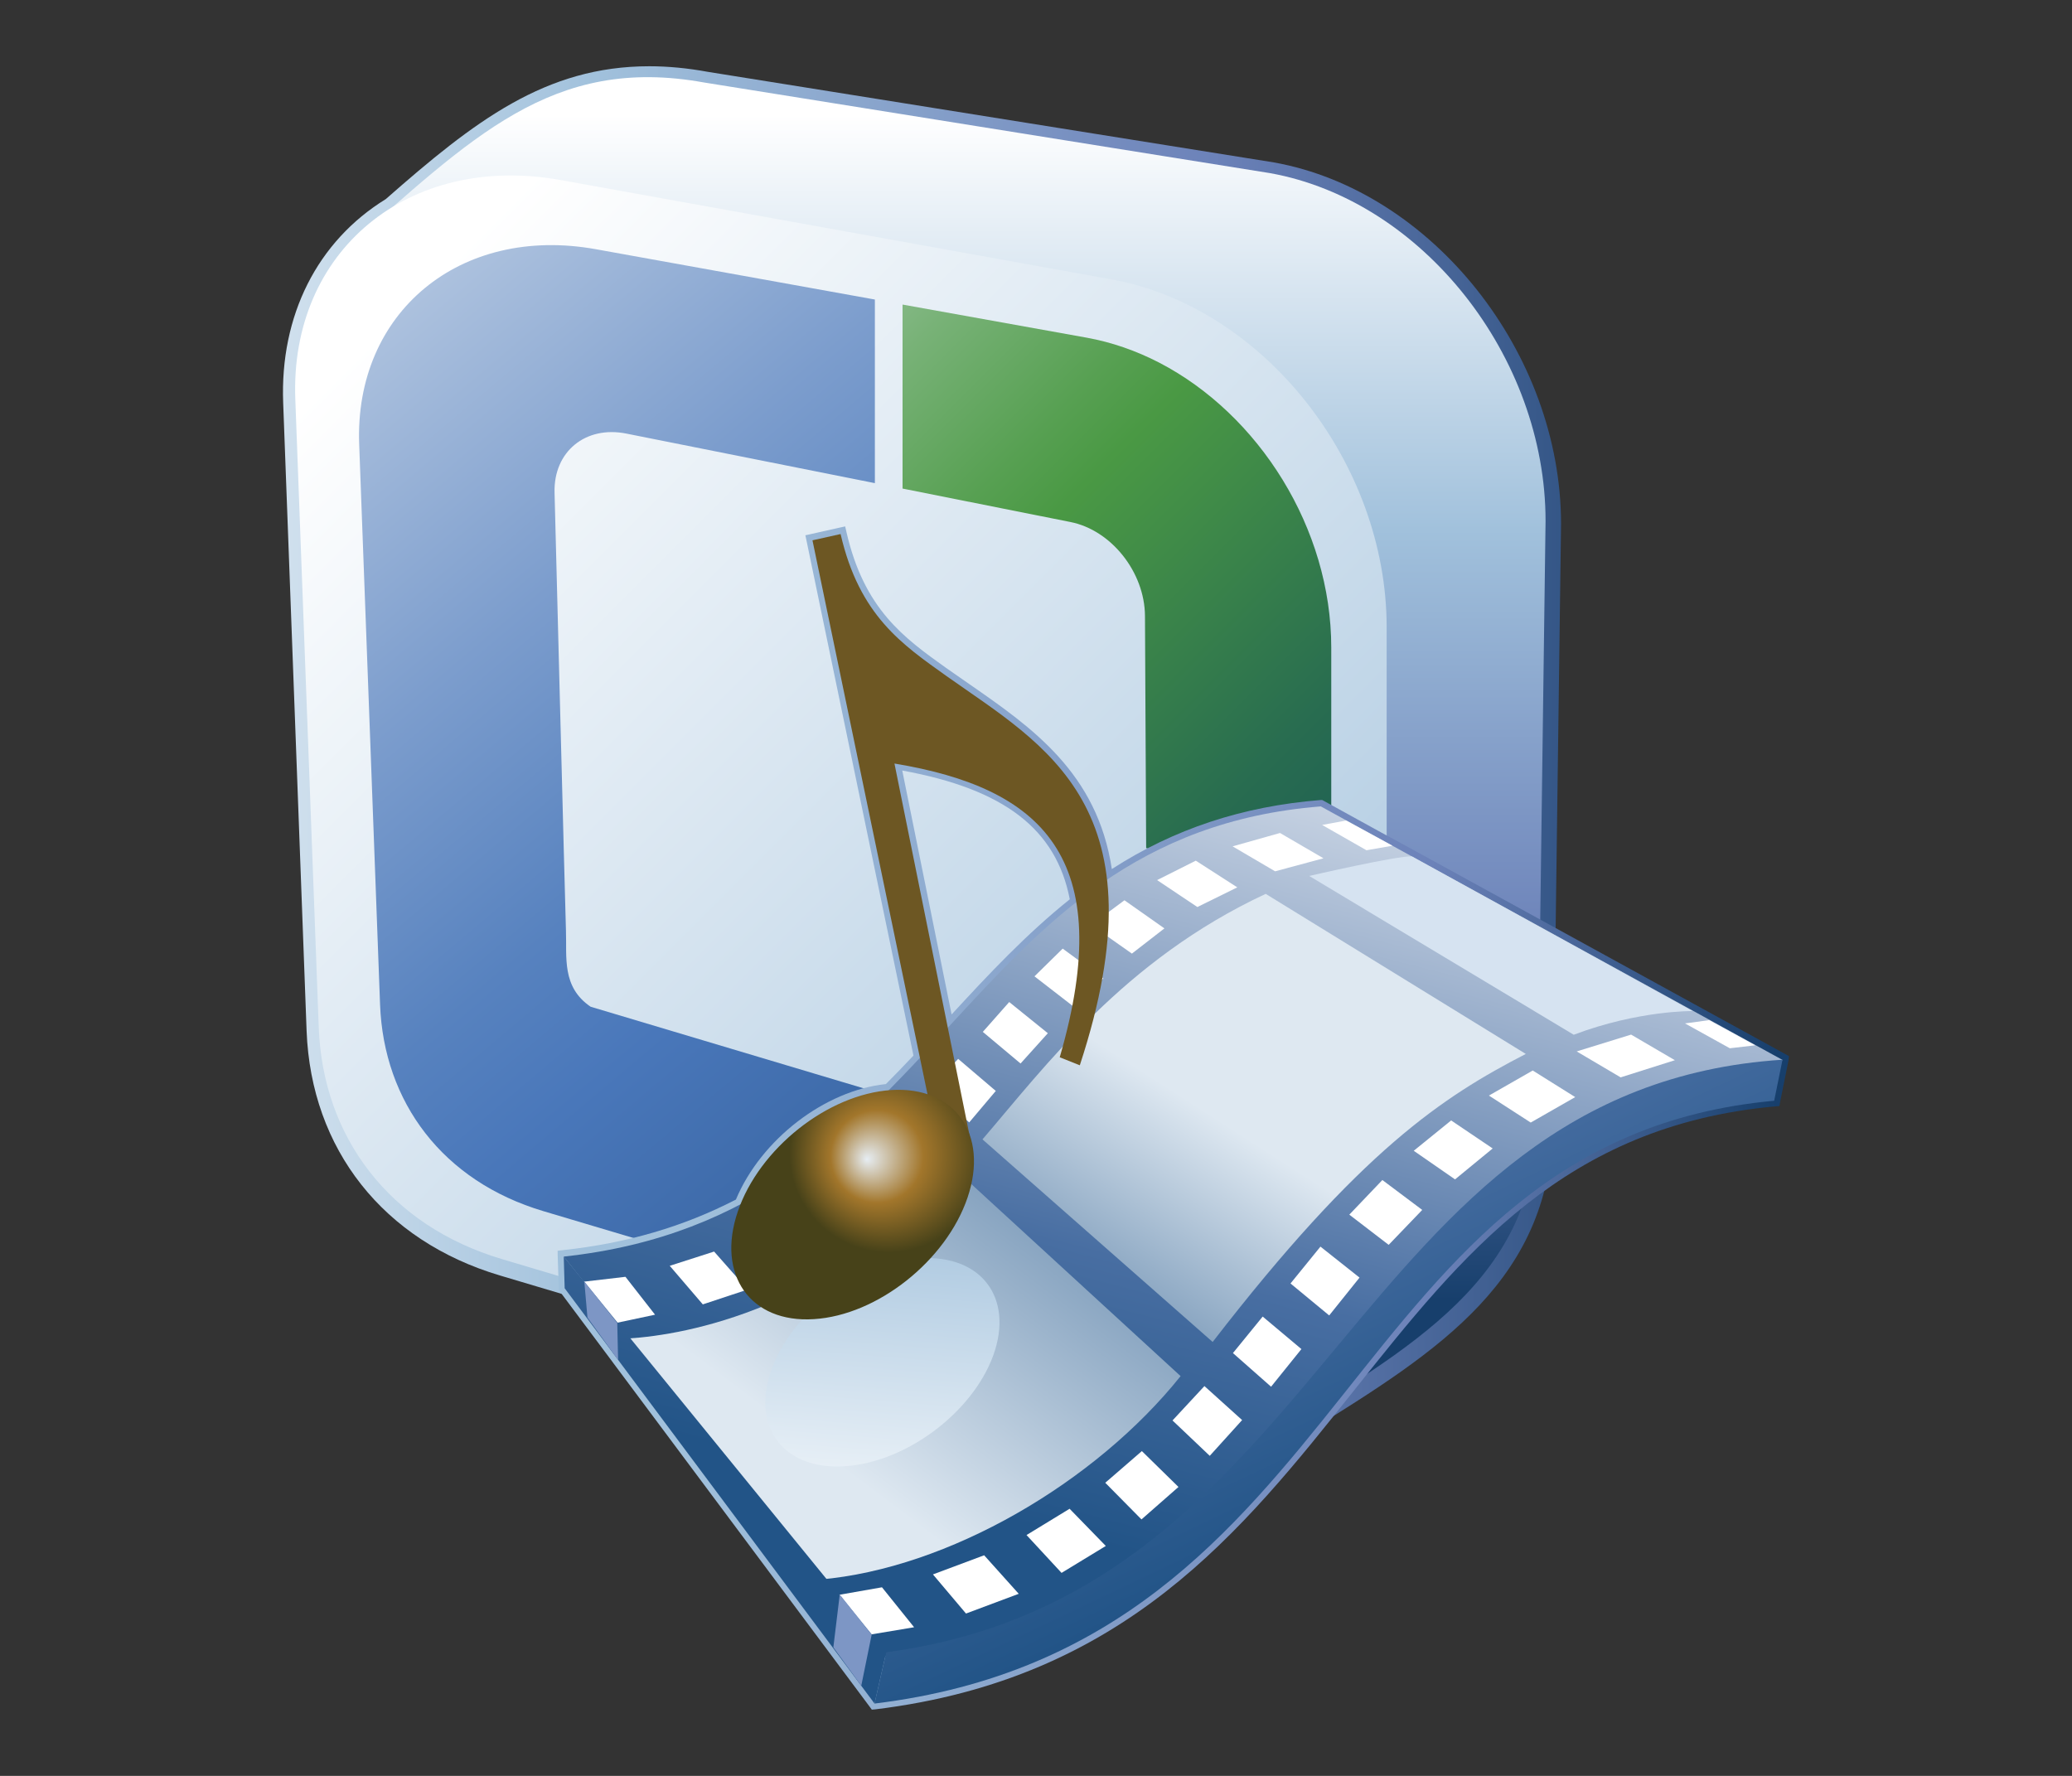 <?xml version="1.0" encoding="UTF-8" standalone="no"?>
<!DOCTYPE svg PUBLIC "-//W3C//DTD SVG 1.1 Tiny//EN" "http://www.w3.org/Graphics/SVG/1.1/DTD/svg11-tiny.dtd">
<svg xmlns="http://www.w3.org/2000/svg" xmlns:xlink="http://www.w3.org/1999/xlink" width="42" height="36" viewBox="0 0 42 36">
<rect x="0" y="0" width="42" height="36" fill="#333333" stroke="none"/>
<rect fill="none" height="36" width="42"/>
<linearGradient id="SVGID_1" gradientUnits="userSpaceOnUse" x1="-0.54" y1="15.57" x2="35.4" y2="15.57">
<stop stop-color="#FFFFFF" offset="0"/>
<stop stop-color="#A1C1DC" offset="0.35"/>
<stop stop-color="#6C82B9" offset="0.7"/>
<stop stop-color="#173F6C" offset="1"/>
</linearGradient>
<path d="M24.067,29.803c-0.456,0-0.918-0.07-1.381-0.207l-12.552-3.74c-2.362-0.703-3.827-2.558-3.919-4.957 L5.74,8.165C5.673,6.397,6.431,4.892,7.82,4.036c1.797-1.579,3.234-2.693,5.342-2.693c0.377,0,0.778,0.038,1.19,0.114l11.474,1.836 c3.21,0.579,5.817,3.865,5.817,7.33l-0.161,12.044c0,3.272-2.31,4.707-4.984,6.37c-0.135,0.096-0.275,0.184-0.425,0.265 l-0.009,0.008l-0.15,0.092l-0.018,0.011l-0.014-0.013C25.321,29.666,24.71,29.803,24.067,29.803L24.067,29.803z" fill="url(#SVGID_1)"/>
<linearGradient id="SVGID_2" gradientUnits="userSpaceOnUse" x1="19.15" y1="2.32" x2="19.15" y2="26.35">
<stop stop-color="#FFFFFF" offset="0"/>
<stop stop-color="#A1C1DC" offset="0.35"/>
<stop stop-color="#6C82B9" offset="0.7"/>
<stop stop-color="#173F6C" offset="1"/>
</linearGradient>
<path d="M25.729,29.107c2.868-1.805,5.439-3.154,5.439-6.506l0.161-12.039c0-3.337-2.497-6.497-5.583-7.052 L14.27,1.672c-3.083-0.557-4.703,1.116-7.302,3.402l6.56,0.938l11.324,2.309l1.155,12.016L25.729,29.107z" fill="url(#SVGID_2)"/>
<linearGradient id="SVGID_3" gradientUnits="userSpaceOnUse" x1="6.6" y1="5.55" x2="28.55" y2="27.5">
<stop stop-color="#FFFFFF" offset="0.05"/>
<stop stop-color="#A1C1DC" offset="1"/>
</linearGradient>
<path d="M22.733,29.269c2.822,0.841,5.375-1.101,5.375-4.449V12.715c0-3.336-2.498-6.496-5.58-7.052 L11.366,3.65C8.277,3.094,5.871,5.092,5.986,8.095L6.461,20.83c0.084,2.214,1.425,4.015,3.72,4.696L22.733,29.269z" fill="url(#SVGID_3)"/>
<linearGradient id="SVGID_4" gradientUnits="userSpaceOnUse" x1="12.92" y1="1.63" x2="32.49" y2="21.2">
<stop stop-color="#E6EDF3" offset="0"/>
<stop stop-color="#ADCEB3" offset="0.14"/>
<stop stop-color="#78B277" offset="0.28"/>
<stop stop-color="#57A052" offset="0.39"/>
<stop stop-color="#4A9944" offset="0.44"/>
<stop stop-color="#428E47" offset="0.5"/>
<stop stop-color="#286C50" offset="0.68"/>
<stop stop-color="#185756" offset="0.84"/>
<stop stop-color="#124F58" offset="0.94"/>
</linearGradient>
<path d="M21.698,10.582c0.828,0.164,1.505,1.017,1.511,1.903l0.024,4.707l3.752,0.795v-4.86 c0-2.416-1.466-4.727-3.488-5.776c-0.465-0.24-0.96-0.414-1.471-0.506l-3.731-0.671v3.73L21.698,10.582z" fill="url(#SVGID_4)"/>
<linearGradient id="SVGID_5" gradientUnits="userSpaceOnUse" x1="2.57" y1="1.96" x2="33.99" y2="39.18">
<stop stop-color="#E6EDF3" offset="0"/>
<stop stop-color="#B8CAE2" offset="0.11"/>
<stop stop-color="#7C9DCD" offset="0.27"/>
<stop stop-color="#5782BF" offset="0.38"/>
<stop stop-color="#4977BA" offset="0.44"/>
<stop stop-color="#3F6CAB" offset="0.51"/>
<stop stop-color="#295489" offset="0.69"/>
<stop stop-color="#1C4474" offset="0.84"/>
<stop stop-color="#173F6C" offset="0.94"/>
</linearGradient>
<path d="M23.261,22.141c0.014,1.256-0.801,1.385-1.456,1.206l-9.833-2.939c-0.59-0.401-0.48-1.005-0.5-1.546 c-0.018-0.545-0.231-8.875-0.231-8.875c-0.023-0.829,0.626-1.365,1.458-1.197l5.035,1.004V6.072l-5.656-1.02 C9.324,4.556,7.178,6.336,7.281,9.014l0.423,11.352c0.075,1.974,1.269,3.58,3.314,4.187l11.191,3.335 c2.514,0.751,4.791-0.979,4.791-3.965v-5.36l-3.764-0.797L23.261,22.141z" fill="url(#SVGID_5)"/>
<linearGradient id="SVGID_6" gradientUnits="userSpaceOnUse" x1="11.3" y1="22.66" x2="36.26" y2="22.66">
<stop stop-color="#A1C1DC" offset="0.1"/>
<stop stop-color="#6C82B9" offset="0.71"/>
<stop stop-color="#173F6C" offset="0.99"/>
</linearGradient>
<path d="M17.672,34.657l-0.042-0.057l-5.196-6.966l-0.033-0.045l-1.052-1.408l-0.023-0.031v-0.039 l-0.021-0.645l-0.002-0.111l0.111-0.013c1.292-0.14,2.439-0.475,3.503-1.025c0.51-1.218,1.801-2.212,3.04-2.341 c0.176-0.176,0.36-0.367,0.559-0.578l-2.166-10.429l-0.025-0.118l0.118-0.026l0.57-0.128l0.119-0.026l0.027,0.119 c0.361,1.568,1.168,2.142,2.019,2.75l0.073,0.051c0.129,0.091,0.261,0.183,0.392,0.273c1.278,0.887,2.598,1.803,2.894,3.753 c1.265-0.815,2.649-1.272,4.229-1.399l0.034-0.001l0.032,0.017l1.212,0.667l0.24,0.129l0.395,0.216l0.938,0.515l6.568,3.605 l0.079,0.043l-0.013,0.099l-0.166,0.823l-0.016,0.09l-0.092,0.008c-4.26,0.389-6.33,2.992-8.523,5.748 c-2.289,2.879-4.659,5.857-9.711,6.474L17.672,34.657L17.672,34.657z M18.289,15.62l1,4.945c0.747-0.811,1.52-1.635,2.396-2.335 C21.408,16.807,20.356,15.997,18.289,15.62L18.289,15.62z" fill="url(#SVGID_6)"/>
<linearGradient id="SVGID_7" gradientUnits="userSpaceOnUse" x1="26.85" y1="11.62" x2="21.75" y2="31.39">
<stop stop-color="#FFFFFF" offset="0"/>
<stop stop-color="#486EA2" offset="0.71"/>
<stop stop-color="#225487" offset="0.99"/>
</linearGradient>
<path d="M11.427,25.473c7.77-0.837,7.915-8.534,15.346-9.126l9.365,5.143 c-9.428,1.259-8.646,10.743-18.22,12.087L11.427,25.473z" fill="url(#SVGID_7)"/>
<linearGradient id="SVGID_8" gradientUnits="userSpaceOnUse" x1="16.79" y1="29.56" x2="24.85" y2="18.89">
<stop stop-color="#DEE8F1" offset="0"/>
<stop stop-color="#225487" offset="1"/>
</linearGradient>
<path d="M12.737,27.133c1.182-0.074,4.101-0.602,6.604-3.449l4.59,4.212 c-1.728,2.159-4.709,3.901-7.315,4.124L12.737,27.133z" fill="url(#SVGID_8)"/>
<linearGradient id="SVGID_9" gradientUnits="userSpaceOnUse" x1="25" y1="22.89" x2="20.33" y2="30.15">
<stop stop-color="#DEE8F1" offset="0"/>
<stop stop-color="#225487" offset="1"/>
</linearGradient>
<path d="M19.915,23.097c1.268-1.476,2.872-3.64,5.741-4.977l5.272,3.245 c-1.678,0.867-3.339,1.945-6.347,5.839L19.915,23.097z" fill="url(#SVGID_9)"/>
<path d="M26.538,17.757c0,0,1.814-0.419,2.082-0.396l5.691,3.135c0,0-1.094-0.018-2.411,0.48L26.538,17.757z" fill="#D6E3F1"/>
<polygon fill="#FFFFFF" points="11.806,25.985 12.678,25.883 13.278,26.651 12.481,26.82 "/>
<polygon fill="#FFFFFF" points="13.576,25.66 14.246,26.442 15.155,26.141 14.475,25.371 "/>
<polygon fill="#FFFFFF" points="15.224,25.035 15.917,25.804 16.695,25.367 15.982,24.619 "/>
<polygon fill="#FFFFFF" points="16.608,24.189 17.33,24.92 17.991,24.398 17.245,23.671 "/>
<polygon fill="#FFFFFF" points="17.805,23.189 18.548,23.891 19.132,23.285 18.373,22.6 "/>
<polygon fill="#FFFFFF" points="18.871,22.067 19.646,22.753 20.185,22.115 19.422,21.465 "/>
<polygon fill="#FFFFFF" points="19.922,20.918 20.687,21.559 21.24,20.945 20.457,20.313 "/>
<polygon fill="#FFFFFF" points="20.969,19.792 21.76,20.404 22.364,19.834 21.541,19.23 "/>
<polygon fill="#FFFFFF" points="22.118,18.75 22.944,19.331 23.603,18.82 22.793,18.25 "/>
<polygon fill="#FFFFFF" points="23.455,17.841 24.271,18.387 25.08,17.988 24.239,17.447 "/>
<polygon fill="#FFFFFF" points="24.985,17.157 25.847,17.663 26.827,17.399 25.946,16.886 "/>
<polygon fill="#FFFFFF" points="26.8,16.723 27.699,17.236 28.225,17.144 27.287,16.633 "/>
<polygon fill="#FFFFFF" points="16.898,32.349 17.878,32.177 18.529,32.987 17.528,33.154 "/>
<polygon fill="#FFFFFF" points="18.911,31.916 19.581,32.709 20.65,32.309 19.949,31.528 "/>
<polygon fill="#FFFFFF" points="20.808,31.118 21.681,30.585 22.415,31.339 21.518,31.885 "/>
<polygon fill="#FFFFFF" points="22.404,30.058 23.138,30.801 23.888,30.143 23.146,29.416 "/>
<polygon fill="#FFFFFF" points="23.767,28.795 24.522,29.512 25.178,28.787 24.414,28.098 "/>
<polygon fill="#FFFFFF" points="24.992,27.429 25.765,28.111 26.38,27.348 25.595,26.689 "/>
<polygon fill="#FFFFFF" points="26.159,26.018 26.943,26.666 27.558,25.899 26.766,25.271 "/>
<polygon fill="#FFFFFF" points="27.351,24.623 28.149,25.235 28.829,24.527 28.021,23.921 "/>
<polygon fill="#FFFFFF" points="28.657,23.328 29.494,23.908 30.257,23.281 29.415,22.713 "/>
<polygon fill="#FFFFFF" points="30.181,22.209 31.028,22.756 31.93,22.24 31.069,21.701 "/>
<polygon fill="#FFFFFF" points="31.96,21.314 32.851,21.84 33.95,21.492 33.063,20.973 "/>
<polygon fill="#FFFFFF" points="34.155,20.746 35.064,21.25 35.579,21.19 34.646,20.68 "/>
<linearGradient id="SVGID_10" gradientUnits="userSpaceOnUse" x1="18.78" y1="10.86" x2="28.12" y2="30.5">
<stop stop-color="#FFFFFF" offset="0"/>
<stop stop-color="#486EA2" offset="0.71"/>
<stop stop-color="#225487" offset="0.99"/>
</linearGradient>
<path d="M17.964,33.494c9.035-1.201,9.381-11.443,18.168-12.012l-0.169,0.832 c-8.802,0.803-8.433,11.025-18.236,12.22L17.964,33.494z" fill="url(#SVGID_10)"/>
<polygon fill="url(#SVGID_7)" points="17.964,33.494 11.427,25.473 11.446,26.115 17.727,34.534 "/>
<polygon fill="#7D96C5" points="17.669,33.137 17.458,34.173 16.892,33.395 17.022,32.322 "/>
<polygon fill="#7D96C5" points="11.844,25.977 11.908,26.709 12.529,27.569 12.512,26.818 "/>
<linearGradient id="SVGID_12" gradientUnits="userSpaceOnUse" x1="17.52" y1="32.26" x2="18.17" y2="24.05">
<stop stop-color="#FFFFFF" offset="0.05"/>
<stop stop-color="#A1C1DC" offset="1"/>
</linearGradient>
<path d="M20.134,27.476c-0.425,1.165-1.773,2.171-3.014,2.247c-1.239,0.079-1.903-0.801-1.48-1.965 c0.421-1.164,1.771-2.172,3.012-2.25C19.891,25.431,20.554,26.31,20.134,27.476z" fill="url(#SVGID_12)"/>
<path d="M18.905,22.685l-2.436-11.732l0.57-0.127c0.382,1.659,1.256,2.242,2.14,2.874 c2.016,1.427,4.429,2.657,2.709,7.895l-0.407-0.162c1.186-4.076-0.389-5.463-3.35-5.955l1.583,7.84L18.905,22.685z" fill="#6D5723"/>
<radialGradient id="SVGID_13" gradientUnits="userSpaceOnUse" cx="18.04" cy="23.37" fx="17.57" fy="23.5" r="2.14">
<stop stop-color="#E6EDF3" offset="0"/>
<stop stop-color="#A2762B" offset="0.44"/>
<stop stop-color="#474219" offset="0.94"/>
</radialGradient>
<path d="M19.613,24.275c-0.434,1.281-1.827,2.387-3.115,2.466c-1.285,0.083-1.98-0.895-1.544-2.177 c0.433-1.28,1.827-2.386,3.114-2.467C19.354,22.018,20.048,22.99,19.613,24.275z" fill="url(#SVGID_13)"/>
</svg>